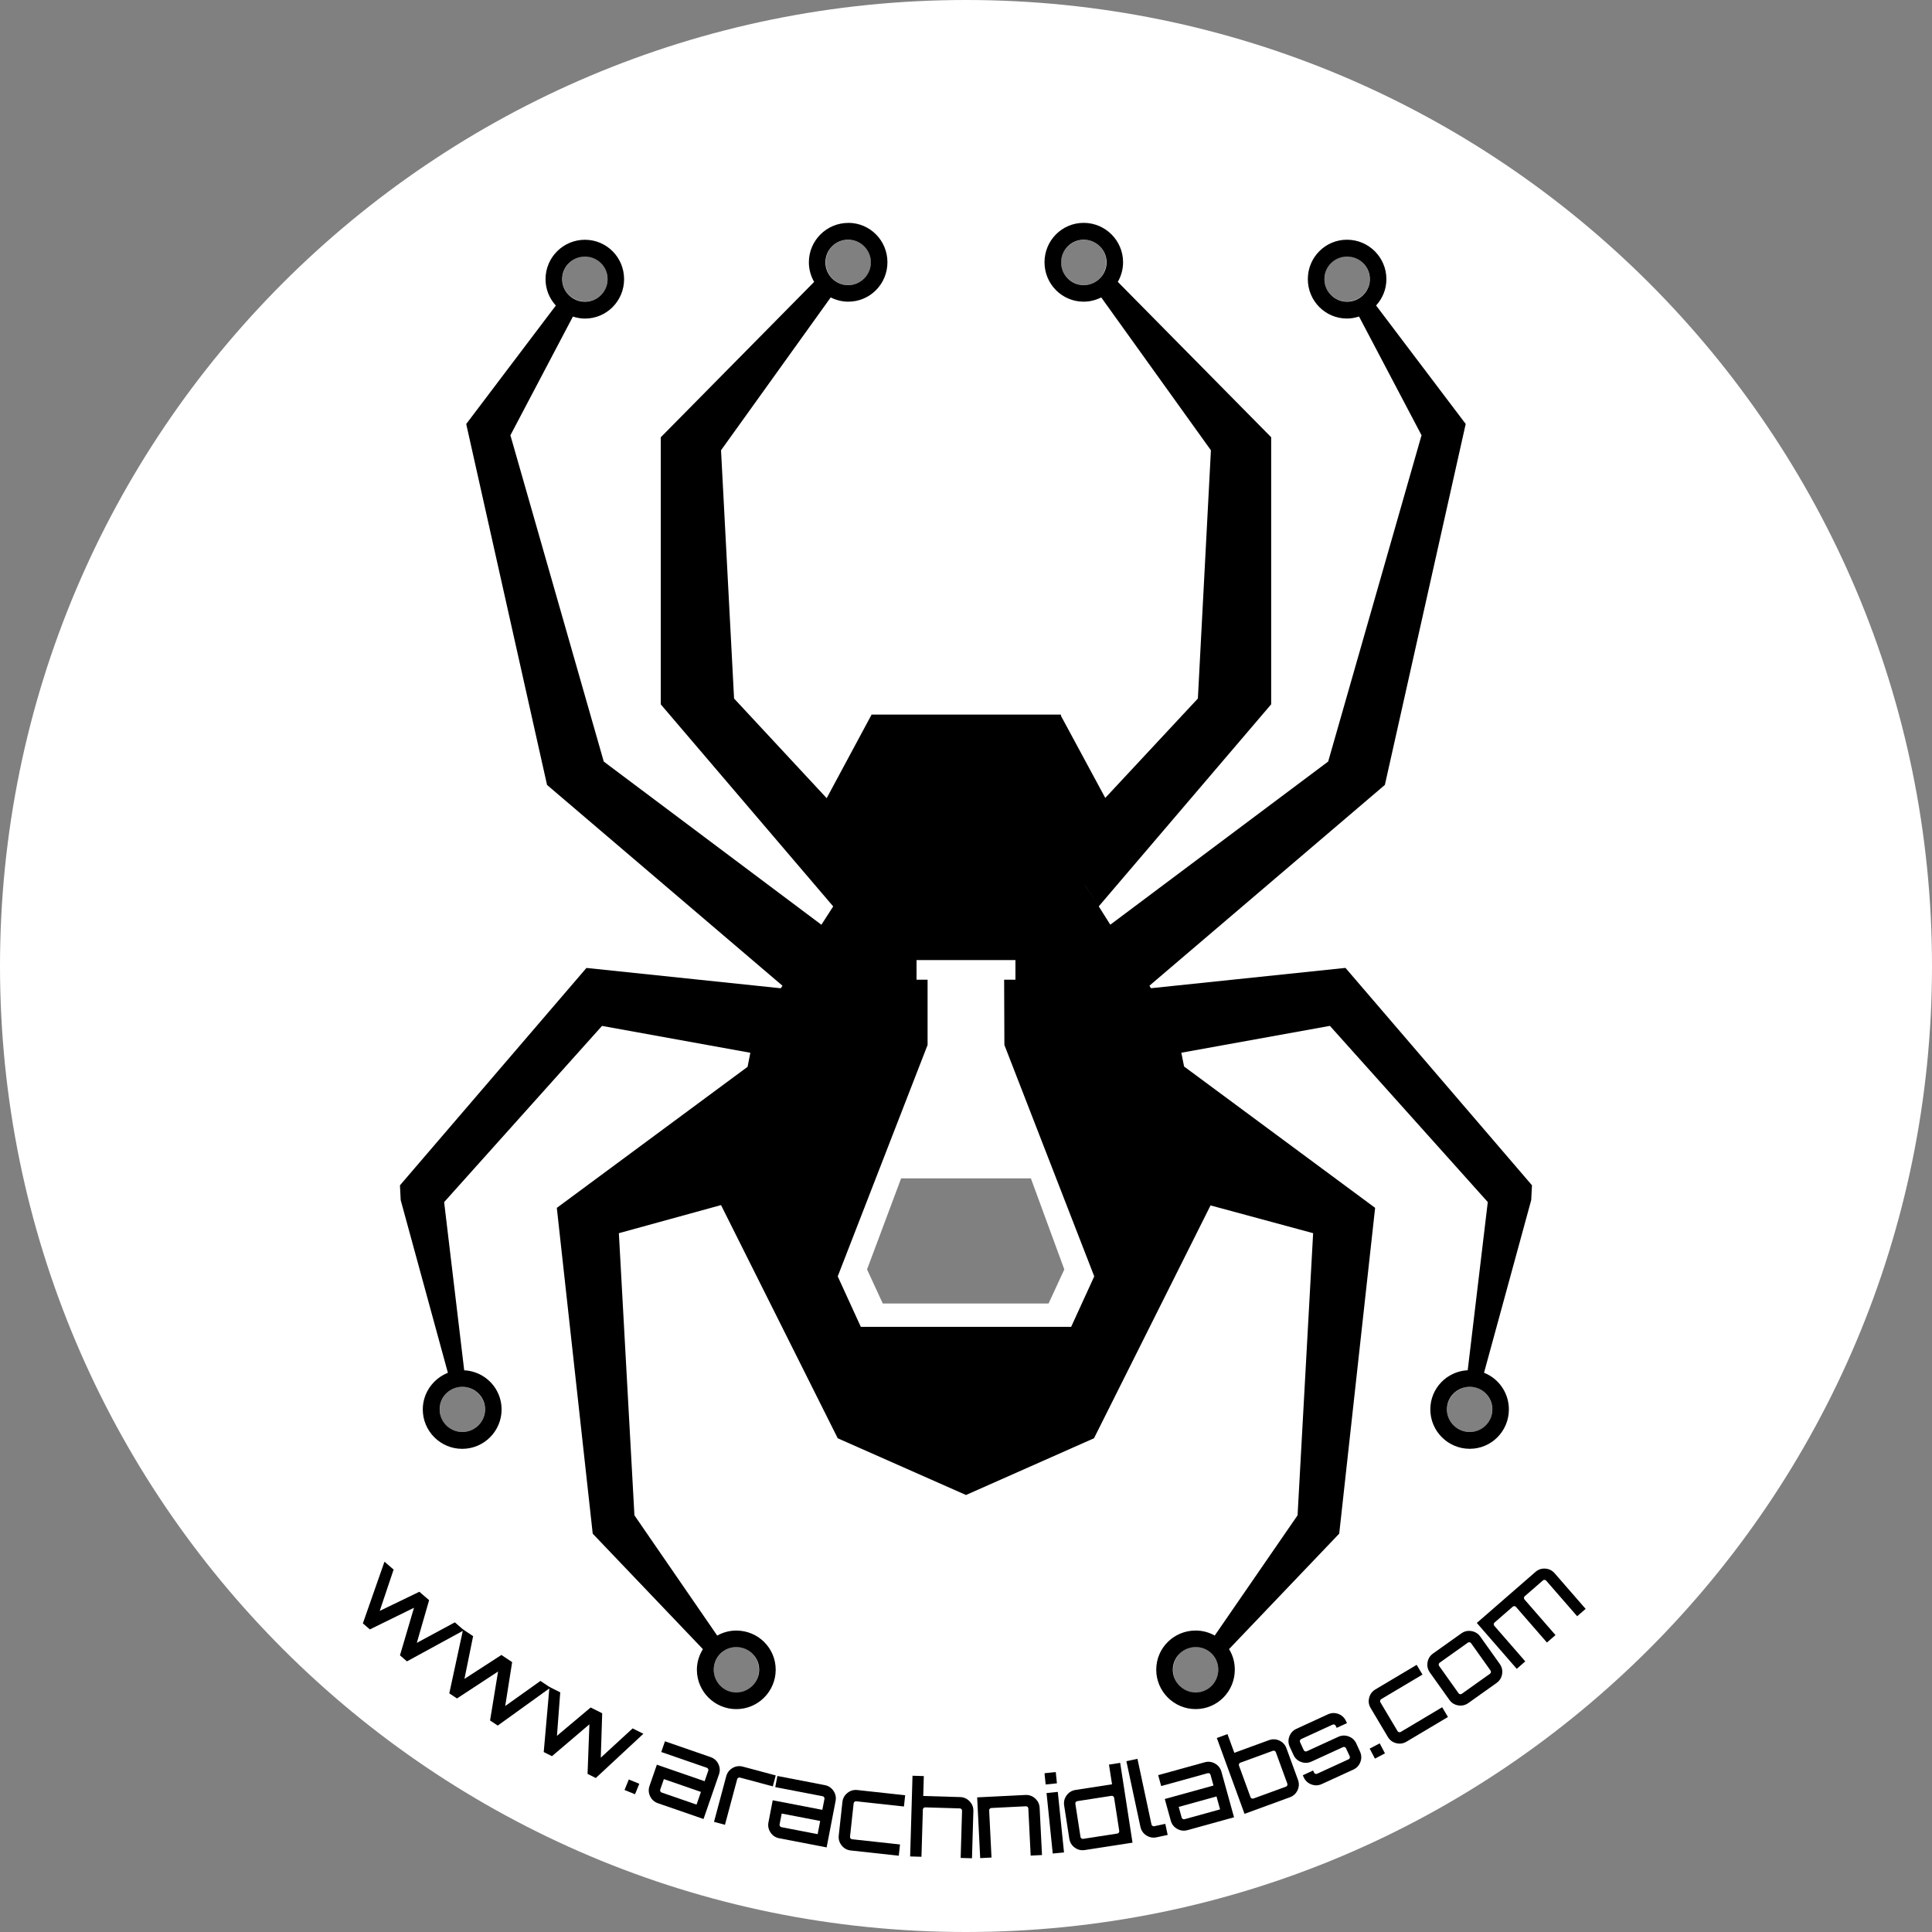 <?xml version="1.0" encoding="UTF-8" standalone="no"?>
<!-- Generator: Adobe Illustrator 15.0.0, SVG Export Plug-In . SVG Version: 6.00 Build 0)  -->

<svg
   xmlns:dc="http://purl.org/dc/elements/1.1/"
   xmlns:cc="http://creativecommons.org/ns#"
   xmlns:rdf="http://www.w3.org/1999/02/22-rdf-syntax-ns#"
   xmlns:svg="http://www.w3.org/2000/svg"
   xmlns="http://www.w3.org/2000/svg"
   xmlns:sodipodi="http://sodipodi.sourceforge.net/DTD/sodipodi-0.dtd"
   xmlns:inkscape="http://www.inkscape.org/namespaces/inkscape"
   version="1.1"
   id="Layer_1"
   x="0px"
   y="0px"
   width="92.125"
   height="92.125"
   viewBox="0 0 92.125 92.125"
   enable-background="new 0 0 600 370"
   xml:space="preserve"
   inkscape:version="0.48.2 r9819"
   sodipodi:docname="Arachnid Labs Round Sticker.svg"
   inkscape:export-filename="C:\Users\nickjohnson\Google Drive\projects\arachnidlabs.github.com\resources\Arachnid Labs Round Sticker.png"
   inkscape:export-xdpi="599.83716"
   inkscape:export-ydpi="599.83716"><rect x="0" y="0" width="92.125" height="92.125" fill="#808080" stroke="none"/><defs
   id="defs45">
	
	
	
	
	
	
	
</defs><sodipodi:namedview
   pagecolor="#ffffff"
   bordercolor="#666666"
   borderopacity="1"
   objecttolerance="10"
   gridtolerance="10"
   guidetolerance="10"
   inkscape:pageopacity="0"
   inkscape:pageshadow="2"
   inkscape:window-width="1920"
   inkscape:window-height="1087"
   id="namedview43"
   showgrid="false"
   inkscape:zoom="6.6049729"
   inkscape:cx="45.911099"
   inkscape:cy="53.52028"
   inkscape:window-x="0"
   inkscape:window-y="0"
   inkscape:window-maximized="1"
   inkscape:current-layer="Layer_1"
   fit-margin-top="0"
   fit-margin-left="0"
   fit-margin-right="0"
   fit-margin-bottom="0" />

<path
   style="fill:#ffffff;fill-opacity:1;fill-rule:evenodd;stroke:none;stroke-opacity:1"
   d="M 46.062 0 C 20.623 0 0 20.623 0 46.062 C 0 71.502 20.623 92.125 46.062 92.125 C 71.502 92.125 92.125 71.502 92.125 46.062 C 92.125 20.623 71.502 -4.7369516e-15 46.062 0 z M 40.438 11.438 C 41.035 11.438 41.531 11.903 41.531 12.5 C 41.531 13.097 41.034 13.594 40.438 13.594 C 39.84 13.594 39.375 13.097 39.375 12.5 C 39.375 11.903 39.84 11.438 40.438 11.438 z M 51.688 11.438 C 52.285 11.438 52.75 11.903 52.75 12.5 C 52.75 13.097 52.285 13.594 51.688 13.594 C 51.091 13.594 50.594 13.097 50.594 12.5 C 50.594 11.903 51.091 11.438 51.688 11.438 z M 27.906 12.219 C 28.503 12.219 28.969 12.715 28.969 13.312 C 28.969 13.91 28.503 14.375 27.906 14.375 C 27.309 14.375 26.812 13.909 26.812 13.312 C 26.813 12.715 27.309 12.219 27.906 12.219 z M 64.219 12.219 C 64.817 12.219 65.312 12.715 65.312 13.312 C 65.312 13.91 64.816 14.375 64.219 14.375 C 63.622 14.375 63.156 13.909 63.156 13.312 C 63.156 12.715 63.622 12.219 64.219 12.219 z M 42.969 56.188 L 49.156 56.188 L 50.75 60.531 L 50 62.156 L 42.094 62.156 L 41.344 60.531 L 42.969 56.188 z M 22.031 66.125 C 22.628 66.125 23.125 66.622 23.125 67.219 C 23.125 67.815 22.628 68.281 22.031 68.281 C 21.434 68.281 20.969 67.815 20.969 67.219 C 20.969 66.621 21.435 66.125 22.031 66.125 z M 70.094 66.125 C 70.691 66.125 71.156 66.622 71.156 67.219 C 71.156 67.815 70.691 68.281 70.094 68.281 C 69.497 68.281 69 67.815 69 67.219 C 69 66.621 69.497 66.125 70.094 66.125 z M 35.125 78.531 C 35.722 78.531 36.188 79.028 36.188 79.625 C 36.188 80.222 35.722 80.719 35.125 80.719 C 34.528 80.719 34.031 80.221 34.031 79.625 C 34.031 79.028 34.528 78.531 35.125 78.531 z M 57 78.531 C 57.597 78.531 58.094 79.028 58.094 79.625 C 58.094 80.222 57.597 80.719 57 80.719 C 56.403 80.719 55.938 80.221 55.938 79.625 C 55.938 79.028 56.403 78.531 57 78.531 z "
   id="path2999" /><g
   inkscape:groupmode="layer"
   id="layer3"
   inkscape:label="Logo"
   style="display:inline"
   transform="translate(-186.921,-205.375)" /><g
   inkscape:groupmode="layer"
   id="layer4"
   inkscape:label="Beaker"
   style="display:inline"
   transform="translate(-186.921,-205.375)" />

<path
   id="path5"
   d="m 57.014,78.539 c 0.597,0 1.077,0.48 1.077,1.077 0,0.597 -0.48,1.089 -1.077,1.089 -0.597,0 -1.089,-0.493 -1.089,-1.089 0,-0.597 0.492,-1.077 1.089,-1.077 z m -21.903,0 c 0.597,0 1.089,0.48 1.089,1.077 0,0.597 -0.492,1.089 -1.089,1.089 -0.597,0 -1.077,-0.493 -1.077,-1.089 0,-0.597 0.48,-1.077 1.077,-1.077 z M 70.084,66.128 c 0.597,0 1.077,0.48 1.077,1.077 0,0.597 -0.48,1.077 -1.077,1.077 -0.597,0 -1.089,-0.481 -1.089,-1.077 0,-0.597 0.492,-1.077 1.089,-1.077 z m -48.042,0 c 0.597,0 1.089,0.48 1.089,1.077 0,0.597 -0.492,1.077 -1.089,1.077 -0.597,0 -1.077,-0.481 -1.077,-1.077 0,-0.597 0.48,-1.077 1.077,-1.077 z M 64.231,12.233 c 0.598,0 1.089,0.48 1.089,1.077 0,0.597 -0.492,1.077 -1.089,1.077 -0.597,0 -1.077,-0.48 -1.077,-1.077 0,-0.597 0.48,-1.077 1.077,-1.077 z m -36.337,0 c 0.597,0 1.077,0.48 1.077,1.077 0,0.597 -0.48,1.077 -1.077,1.077 -0.597,0 -1.089,-0.48 -1.089,-1.077 3.83e-4,-0.597 0.492,-1.077 1.089,-1.077 z m 23.782,-0.802 c 0.598,0 1.089,0.48 1.089,1.077 0,0.597 -0.492,1.089 -1.089,1.089 -0.597,0 -1.077,-0.492 -1.077,-1.089 0,-0.597 0.48,-1.077 1.077,-1.077 z m -11.239,0 c 0.597,0 1.089,0.48 1.089,1.077 0,0.597 -0.492,1.089 -1.089,1.089 -0.597,0 -1.077,-0.492 -1.077,-1.089 0,-0.597 0.48,-1.077 1.077,-1.077 z m 3.267,34.35 0.539,0 3.638,0 0.539,0 0,0.934 -0.539,0 0.012,3.112 4.285,11.035 -1.101,2.406 -10.03,0 -1.101,-2.406 4.285,-11.035 0,-3.112 -0.527,0 z m 12.759,5.075 1.201,6.607 4.951,1.34 -0.742,13.453 -3.95,5.733 c -0.271,-0.151 -0.578,-0.239 -0.91,-0.239 -1.038,0 -1.879,0.83 -1.879,1.867 0,1.037 0.842,1.879 1.879,1.879 1.037,0 1.867,-0.842 1.867,-1.879 0,-0.363 -0.097,-0.695 -0.275,-0.981 l 5.254,-5.506 1.712,-15.535 z M 40.449,10.629 c -1.037,0 -1.879,0.842 -1.879,1.879 0,0.34 0.094,0.659 0.251,0.934 l -7.313,7.409 0,12.735 8.222,9.635 -0.563,0.874 -10.377,-7.78 -4.452,-15.559 2.98,-5.661 c 0.181,0.058 0.374,0.096 0.574,0.096 1.037,0 1.867,-0.842 1.867,-1.879 0,-1.037 -0.83,-1.879 -1.867,-1.879 -1.037,0 -1.879,0.842 -1.879,1.879 0,0.488 0.186,0.923 0.491,1.257 l -4.273,5.649 3.854,17.211 11.227,9.575 -0.084,0.12 -9.264,-0.969 -8.893,10.365 0.036,0.706 2.25,8.234 c -0.695,0.275 -1.197,0.954 -1.197,1.747 0,1.037 0.842,1.879 1.879,1.879 1.037,0 1.879,-0.842 1.879,-1.879 0,-1.005 -0.791,-1.817 -1.783,-1.867 l -0.957,-8.019 7.528,-8.402 7.073,1.281 -0.132,0.67 -9.096,6.726 1.712,15.535 5.254,5.506 c -0.178,0.287 -0.287,0.619 -0.287,0.981 0,1.037 0.842,1.879 1.879,1.879 1.037,0 1.879,-0.842 1.879,-1.879 0,-1.038 -0.842,-1.867 -1.879,-1.867 -0.333,0 -0.639,0.088 -0.91,0.239 L 30.252,72.256 29.51,58.803 l 4.871,-1.34 5.565,11.119 6.116,2.705 6.104,-2.705 5.565,-11.119 -1.269,-6.607 -0.132,-0.658 7.085,-1.281 7.528,8.402 -0.957,8.019 c -0.992,0.05 -1.783,0.862 -1.783,1.867 0,1.037 0.842,1.879 1.879,1.879 1.037,0 1.867,-0.842 1.867,-1.879 0,-0.793 -0.49,-1.472 -1.185,-1.747 l 2.25,-8.234 0.036,-0.706 -8.893,-10.365 -9.276,0.969 -0.072,-0.12 11.227,-9.575 3.854,-17.211 -4.273,-5.649 c 0.305,-0.334 0.491,-0.769 0.491,-1.257 0,-1.037 -0.842,-1.879 -1.879,-1.879 -1.036,0 -1.867,0.842 -1.867,1.879 0,1.037 0.831,1.879 1.867,1.879 0.201,0 0.393,-0.038 0.575,-0.096 l 2.98,5.661 -4.452,15.559 -10.389,7.78 -0.551,-0.874 c -1.115,-1.721 -0.672,-1.058 0,0 l 8.222,-9.635 0,-12.735 -7.313,-7.409 c 0.158,-0.275 0.251,-0.594 0.251,-0.934 0,-1.037 -0.842,-1.879 -1.879,-1.879 -1.036,0 -1.867,0.842 -1.867,1.879 0,1.037 0.831,1.879 1.867,1.879 0.302,0 0.585,-0.077 0.838,-0.203 l 5.23,7.289 -0.622,11.837 -4.416,4.74 -2.106,-3.902 -0.012,-0.072 -9.024,0 -2.142,3.986 -4.416,-4.752 -0.622,-11.837 5.23,-7.289 c 0.253,0.127 0.536,0.203 0.838,0.203 1.037,0 1.867,-0.842 1.867,-1.879 0,-1.037 -0.83,-1.879 -1.867,-1.879 z" /><g
   style="font-size:5px;font-style:normal;font-variant:normal;font-weight:normal;font-stretch:normal;text-align:center;line-height:125%;letter-spacing:0px;word-spacing:0px;text-anchor:middle;fill:#000000;fill-opacity:1;stroke:none;font-family:Orbitron;-inkscape-font-specification:Orbitron"
   id="text3820"><path
     d="M 21.689,77.36 22.124,77.736 19.405,79.22 19.072,78.933 19.741,76.664 17.637,77.696 17.632,77.686 17.633,77.693 17.303,77.409 18.333,74.468 18.769,74.843 18.107,76.814 19.996,75.901 20.462,76.302 19.875,78.338 z"
     style=""
     id="path3860" /><path
     d="M 25.77,80.153 26.248,80.472 23.734,82.282 23.368,82.039 23.75,79.704 21.79,80.989 21.785,80.979 21.786,80.986 21.424,80.745 22.082,77.699 22.56,78.018 22.147,80.055 23.909,78.915 24.421,79.256 24.091,81.349 z"
     style=""
     id="path3862" /><path
     d="M 30.165,82.417 30.679,82.673 28.41,84.782 28.017,84.586 28.105,82.222 26.32,83.741 26.314,83.732 26.316,83.739 25.927,83.545 26.2,80.441 26.714,80.697 26.558,82.77 28.164,81.42 28.715,81.694 28.648,83.812 z"
     style=""
     id="path3864" /><path
     d="M 30.484,85.057 30.28,85.557 29.78,85.353 29.984,84.853 z"
     style=""
     id="path3866" /><path
     d="M 33.881,83.784 C 34.052,83.843 34.176,83.953 34.254,84.114 34.332,84.275 34.342,84.44 34.283,84.61 L 33.547,86.737 31.374,85.985 C 31.204,85.926 31.079,85.816 31.001,85.655 30.923,85.494 30.913,85.328 30.972,85.158 L 31.322,84.147 33.599,84.935 33.773,84.434 C 33.783,84.406 33.781,84.378 33.767,84.35 33.754,84.323 33.733,84.304 33.705,84.294 L 31.531,83.542 31.708,83.032 z M 33.214,86.05 33.423,85.445 31.656,84.834 31.482,85.334 C 31.473,85.363 31.474,85.391 31.488,85.418 31.501,85.446 31.522,85.465 31.55,85.474 z"
     style=""
     id="path3868" /><path
     d="M 35.425,84.24 36.99,84.659 36.851,85.181 35.286,84.762 C 35.257,84.754 35.229,84.758 35.202,84.773 35.176,84.788 35.159,84.81 35.151,84.839 L 34.569,87.013 34.047,86.873 34.215,86.245 34.629,84.7 C 34.676,84.526 34.777,84.394 34.932,84.304 35.087,84.215 35.252,84.193 35.425,84.24 z"
     style=""
     id="path3870" /><path
     d="M 39.328,85.121 C 39.505,85.155 39.643,85.246 39.744,85.395 39.844,85.543 39.877,85.705 39.843,85.882 L 39.417,88.091 37.159,87.656 C 36.982,87.622 36.843,87.531 36.743,87.382 36.643,87.234 36.609,87.072 36.643,86.895 L 36.846,85.844 39.212,86.3 39.313,85.78 C 39.318,85.75 39.313,85.723 39.296,85.698 39.278,85.672 39.255,85.657 39.226,85.651 L 36.967,85.216 37.069,84.685 z M 38.989,87.459 39.11,86.831 37.274,86.477 37.174,86.997 C 37.168,87.026 37.174,87.054 37.191,87.079 37.208,87.105 37.231,87.12 37.261,87.126 z"
     style=""
     id="path3872" /><path
     d="M 40.629,87.702 42.916,87.951 42.857,88.488 40.571,88.238 C 40.392,88.219 40.246,88.139 40.134,88 40.022,87.86 39.976,87.701 39.995,87.522 L 40.169,85.931 C 40.188,85.752 40.268,85.607 40.407,85.495 40.547,85.382 40.706,85.336 40.885,85.356 L 43.162,85.604 43.103,86.141 40.827,85.892 C 40.797,85.889 40.77,85.897 40.746,85.916 40.722,85.935 40.709,85.96 40.705,85.99 L 40.532,87.58 C 40.529,87.61 40.537,87.637 40.556,87.661 40.575,87.685 40.599,87.698 40.629,87.702 z"
     style=""
     id="path3874" /><path
     d="M 45.783,85.691 C 45.959,85.696 46.11,85.764 46.235,85.894 46.359,86.024 46.419,86.18 46.414,86.359 L 46.348,88.609 45.808,88.593 45.874,86.344 C 45.875,86.314 45.865,86.288 45.844,86.265 45.823,86.243 45.797,86.232 45.767,86.231 L 44.118,86.182 C 44.088,86.182 44.062,86.192 44.039,86.213 44.017,86.234 44.005,86.259 44.005,86.289 L 43.939,88.538 43.399,88.522 43.512,84.674 44.051,84.69 44.024,85.639 z"
     style=""
     id="path3876" /><path
     d="M 48.893,85.591 C 49.072,85.582 49.229,85.638 49.361,85.758 49.494,85.878 49.565,86.028 49.574,86.208 L 49.686,88.455 49.146,88.482 49.035,86.235 C 49.033,86.205 49.021,86.179 48.998,86.159 48.976,86.138 48.949,86.129 48.919,86.13 L 47.271,86.212 C 47.241,86.214 47.216,86.226 47.196,86.248 47.175,86.271 47.165,86.297 47.167,86.327 L 47.279,88.575 46.739,88.602 46.595,85.705 z"
     style=""
     id="path3878" /><path
     d="M 50.199,88.384 49.903,85.499 50.44,85.444 50.736,88.329 z M 49.806,84.554 50.343,84.499 50.398,85.036 49.861,85.091 z"
     style=""
     id="path3880" /><path
     d="M 52.88,84.143 53.414,84.06 54.003,87.865 51.73,88.217 C 51.552,88.245 51.391,88.205 51.246,88.1 51.102,87.994 51.016,87.852 50.988,87.674 L 50.743,86.093 C 50.716,85.915 50.755,85.754 50.861,85.609 50.967,85.465 51.109,85.379 51.286,85.351 L 53.026,85.082 z M 51.647,87.683 53.278,87.431 C 53.308,87.426 53.332,87.412 53.35,87.387 53.368,87.362 53.374,87.335 53.37,87.305 L 53.125,85.724 C 53.121,85.695 53.106,85.671 53.081,85.653 53.056,85.635 53.029,85.628 53,85.632 L 51.369,85.885 C 51.339,85.889 51.316,85.904 51.297,85.929 51.279,85.953 51.273,85.981 51.277,86.01 L 51.522,87.591 C 51.527,87.621 51.541,87.645 51.566,87.663 51.591,87.681 51.618,87.688 51.647,87.683 z"
     style=""
     id="path3882" /><path
     d="M 54.044,85.544 53.71,83.98 54.238,83.867 54.907,86.996 C 54.914,87.025 54.93,87.048 54.955,87.065 54.981,87.082 55.008,87.087 55.038,87.081 L 55.566,86.968 55.679,87.496 55.151,87.609 C 54.975,87.646 54.812,87.616 54.661,87.519 54.511,87.422 54.417,87.285 54.379,87.109 z"
     style=""
     id="path3884" /><path
     d="M 57.443,84.033 C 57.617,83.985 57.782,84.005 57.937,84.093 58.093,84.182 58.195,84.313 58.243,84.486 L 58.843,86.655 56.626,87.268 C 56.452,87.316 56.288,87.295 56.132,87.207 55.976,87.119 55.874,86.988 55.826,86.814 L 55.541,85.783 57.864,85.141 57.722,84.63 C 57.715,84.601 57.697,84.579 57.671,84.564 57.644,84.549 57.616,84.545 57.587,84.553 L 55.37,85.166 55.226,84.646 z M 58.178,86.278 58.008,85.661 56.205,86.16 56.347,86.67 C 56.355,86.699 56.372,86.721 56.399,86.736 56.425,86.752 56.453,86.755 56.482,86.747 z"
     style=""
     id="path3886" /><path
     d="M 60.51,82.977 C 60.679,82.916 60.845,82.923 61.007,82.998 61.169,83.073 61.282,83.196 61.343,83.365 L 61.892,84.868 C 61.954,85.037 61.947,85.203 61.872,85.365 61.796,85.527 61.674,85.639 61.505,85.701 L 59.344,86.491 58.023,82.874 58.531,82.689 58.857,83.581 z M 61.385,85.053 60.836,83.55 C 60.826,83.522 60.807,83.501 60.779,83.488 60.751,83.476 60.723,83.474 60.695,83.485 L 59.145,84.051 C 59.117,84.061 59.096,84.08 59.084,84.108 59.071,84.136 59.069,84.164 59.08,84.192 L 59.629,85.695 C 59.639,85.723 59.658,85.743 59.686,85.756 59.714,85.769 59.742,85.771 59.77,85.76 L 61.32,85.194 C 61.348,85.184 61.368,85.165 61.381,85.137 61.394,85.109 61.395,85.081 61.385,85.053 z"
     style=""
     id="path3888" /><path
     d="M 64.182,82.066 64.228,82.166 63.737,82.391 63.691,82.291 C 63.679,82.264 63.658,82.245 63.629,82.234 63.601,82.224 63.573,82.225 63.545,82.237 L 62.046,82.925 C 62.019,82.938 62,82.958 61.989,82.987 61.978,83.016 61.979,83.044 61.992,83.071 L 62.167,83.453 C 62.179,83.48 62.2,83.499 62.229,83.51 62.257,83.52 62.285,83.519 62.313,83.507 L 63.812,82.819 C 63.976,82.744 64.142,82.737 64.31,82.8 64.478,82.862 64.599,82.975 64.674,83.138 L 64.849,83.52 C 64.924,83.684 64.931,83.85 64.869,84.017 64.806,84.185 64.693,84.307 64.53,84.382 L 63.03,85.07 C 62.867,85.145 62.701,85.152 62.533,85.089 62.365,85.027 62.243,84.914 62.168,84.751 L 62.122,84.651 62.613,84.425 62.659,84.525 C 62.672,84.553 62.692,84.572 62.721,84.582 62.75,84.593 62.778,84.592 62.805,84.579 L 64.304,83.891 C 64.332,83.879 64.351,83.858 64.361,83.829 64.372,83.801 64.371,83.773 64.359,83.745 L 64.183,83.364 C 64.171,83.336 64.15,83.317 64.122,83.307 64.093,83.296 64.065,83.297 64.038,83.31 L 62.538,83.998 C 62.374,84.073 62.209,84.079 62.041,84.017 61.873,83.955 61.751,83.842 61.676,83.678 L 61.501,83.296 C 61.426,83.133 61.419,82.967 61.482,82.799 61.544,82.631 61.657,82.51 61.821,82.435 L 63.32,81.746 C 63.484,81.671 63.65,81.665 63.818,81.727 63.985,81.789 64.107,81.902 64.182,82.066 z"
     style=""
     id="path3890" /><path
     d="M 65.789,83.129 66.04,83.607 65.562,83.858 65.311,83.38 z"
     style=""
     id="path3892" /><path
     d="M 66.792,82.585 68.768,81.408 69.044,81.872 67.068,83.049 C 66.914,83.141 66.749,83.165 66.576,83.121 66.402,83.077 66.269,82.978 66.177,82.823 L 65.359,81.448 C 65.266,81.293 65.242,81.129 65.287,80.956 65.331,80.782 65.43,80.649 65.585,80.557 L 67.552,79.386 67.829,79.85 65.861,81.021 C 65.835,81.036 65.818,81.059 65.811,81.089 65.803,81.118 65.807,81.146 65.823,81.172 L 66.641,82.547 C 66.656,82.572 66.679,82.589 66.709,82.597 66.738,82.604 66.766,82.6 66.792,82.585 z"
     style=""
     id="path3894" /><path
     d="M 68.335,78.844 69.679,77.888 C 69.826,77.783 69.988,77.746 70.164,77.776 70.341,77.806 70.482,77.894 70.586,78.04 L 71.514,79.344 C 71.618,79.491 71.655,79.652 71.625,79.829 71.596,80.006 71.507,80.146 71.361,80.251 L 70.016,81.207 C 69.87,81.311 69.708,81.349 69.531,81.319 69.355,81.289 69.214,81.201 69.11,81.054 L 68.182,79.751 C 68.078,79.604 68.041,79.442 68.07,79.266 68.1,79.089 68.188,78.949 68.335,78.844 z M 69.993,78.328 68.648,79.284 C 68.624,79.302 68.609,79.326 68.604,79.356 68.599,79.386 68.605,79.413 68.622,79.438 L 69.55,80.741 C 69.567,80.766 69.591,80.781 69.621,80.786 69.652,80.791 69.679,80.785 69.703,80.767 L 71.048,79.811 C 71.072,79.793 71.087,79.769 71.092,79.739 71.097,79.709 71.091,79.682 71.074,79.657 L 70.146,78.353 C 70.128,78.329 70.105,78.314 70.074,78.309 70.044,78.304 70.017,78.31 69.993,78.328 z"
     style=""
     id="path3896" /><path
     d="M 73.215,74.956 C 73.35,74.838 73.508,74.785 73.686,74.797 73.865,74.81 74.013,74.884 74.131,75.019 L 75.609,76.717 75.205,77.068 73.728,75.371 C 73.708,75.348 73.683,75.336 73.653,75.333 73.622,75.331 73.594,75.341 73.569,75.363 L 72.705,76.115 C 72.683,76.135 72.67,76.16 72.668,76.19 72.666,76.221 72.675,76.247 72.695,76.27 L 74.172,77.967 73.764,78.322 72.287,76.624 C 72.268,76.602 72.242,76.589 72.212,76.587 72.181,76.585 72.155,76.594 72.132,76.614 L 71.265,77.369 C 71.242,77.389 71.23,77.414 71.227,77.444 71.225,77.475 71.234,77.501 71.254,77.524 L 72.731,79.221 72.324,79.576 70.42,77.388 z"
     style=""
     id="path3898" /></g><path
   sodipodi:type="arc"
   style="fill:none;stroke:none;stroke-opacity:1"
   id="path3855"
   sodipodi:cx="1.6316071"
   sodipodi:cy="37.349621"
   sodipodi:rx="30.068186"
   sodipodi:ry="30.068186"
   d="M 31.7,37.35 A 30.068,30.068 0 1 1 -28.437,37.35 30.068,30.068 0 1 1 31.7,37.35 z"
   transform="matrix(0,-1.414,-1.414,0,98.879,48.369)" /></svg>